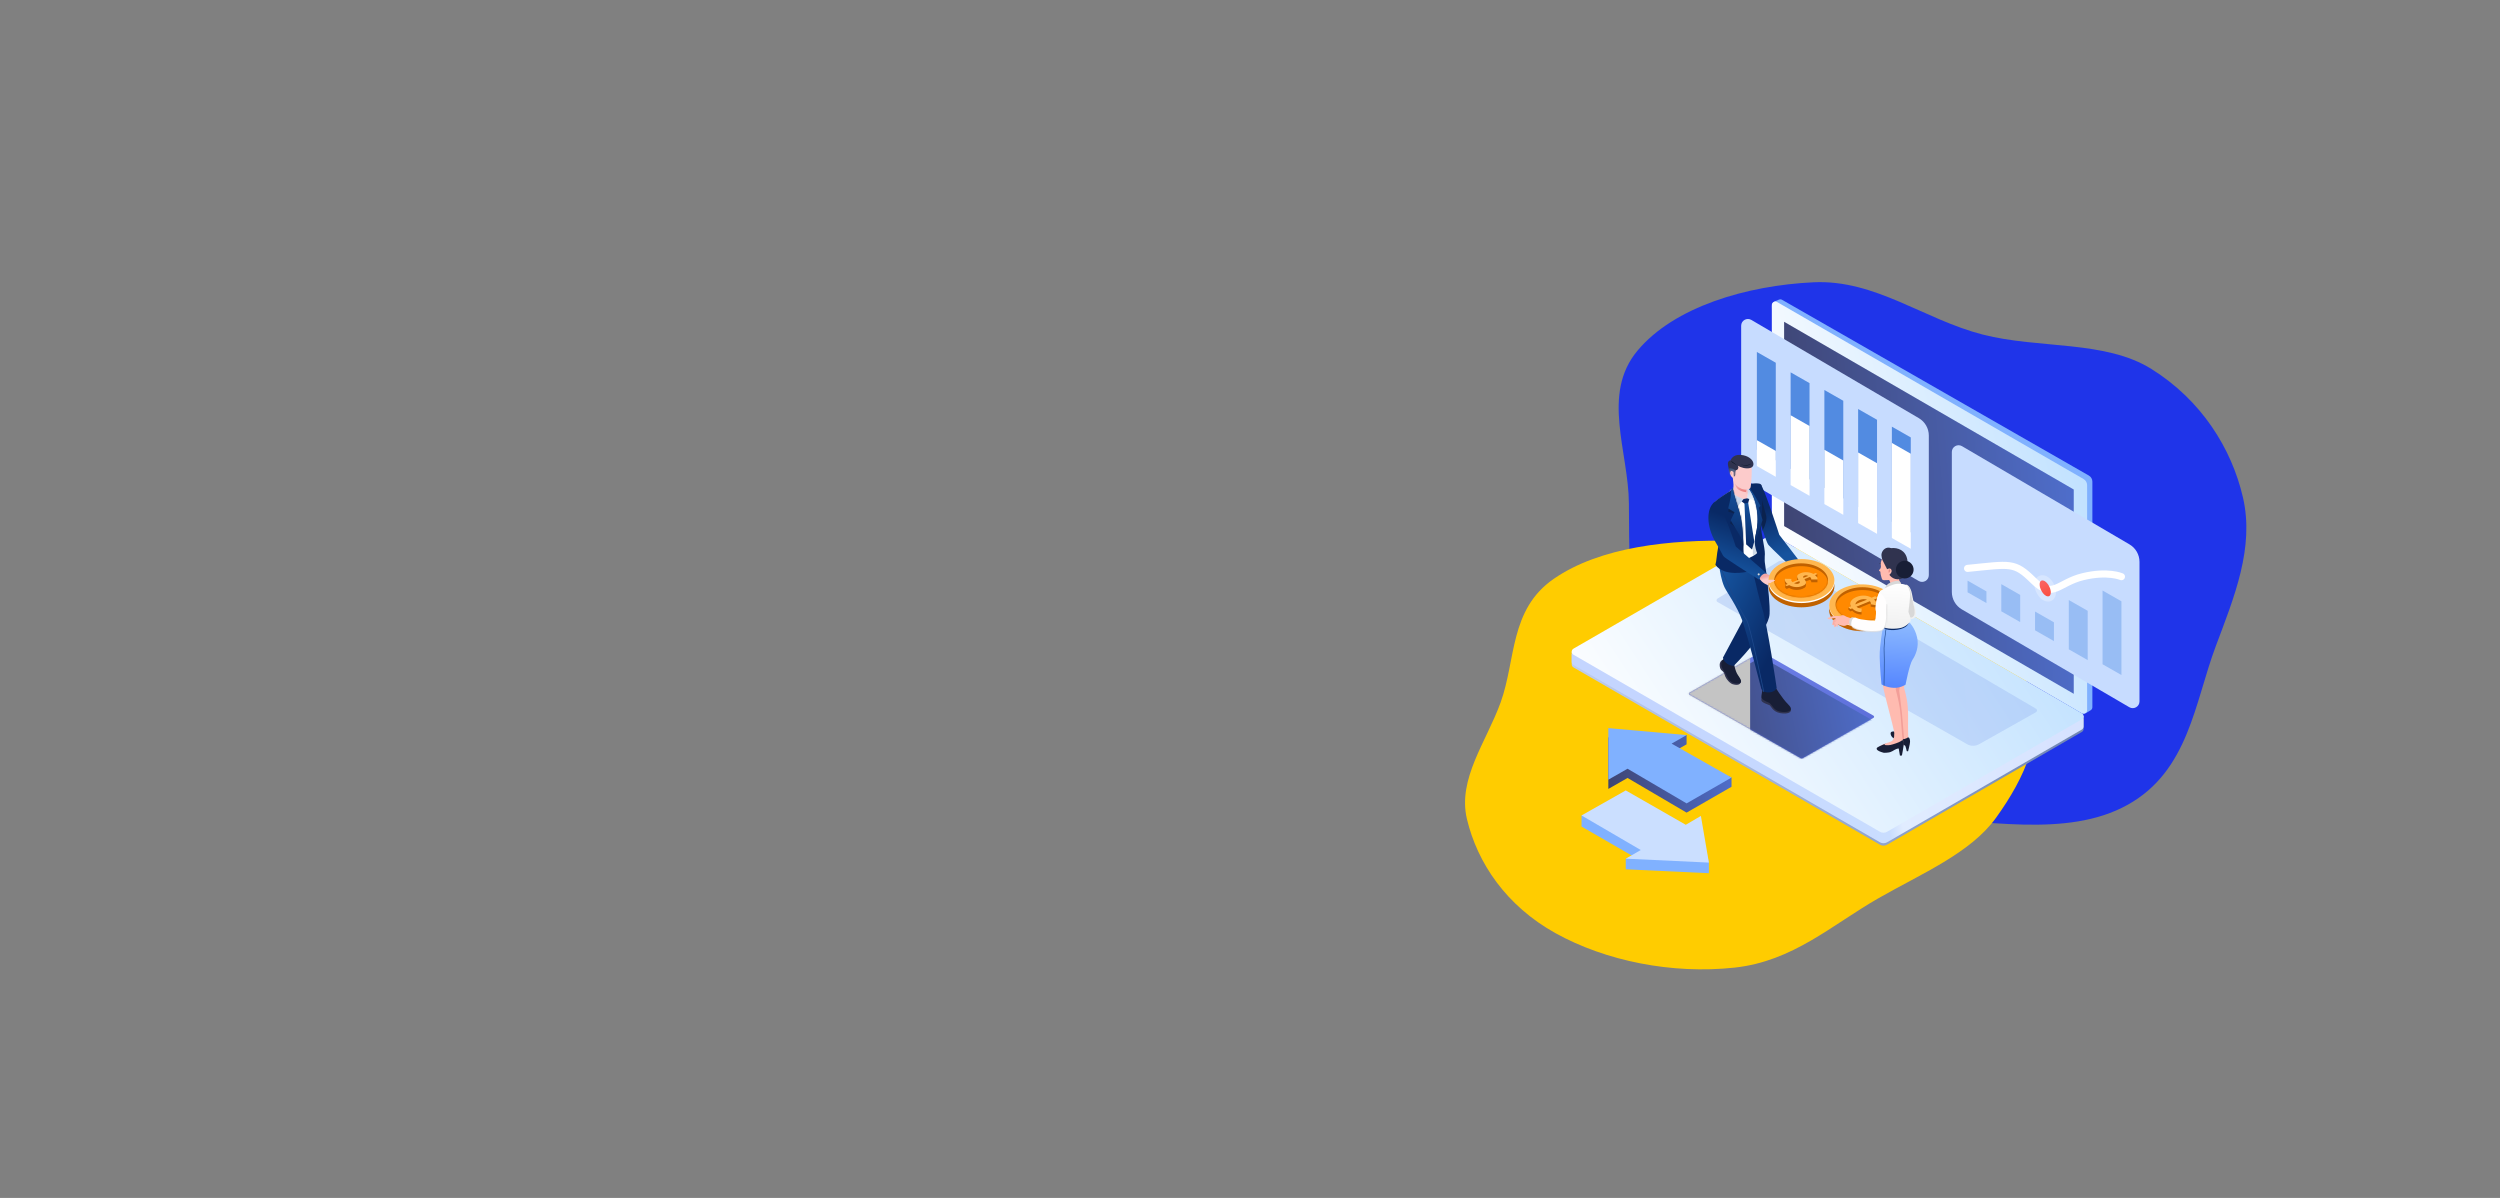 <svg width="1440" height="690" viewBox="0 0 1440 690" fill="none" xmlns="http://www.w3.org/2000/svg">
<rect x="0" y="0" width="1440" height="690" fill="#808080" stroke="none"/>
<path fill-rule="evenodd" clip-rule="evenodd" d="M1098.95 470.804C1057.26 469.73 1008.98 478.798 977.573 457.174C946.118 435.52 951.617 396.49 943.997 364.132C938.161 339.347 938.378 315.387 938.248 290.179C938.092 260.16 922.239 227.121 943.157 202.03C964.287 176.684 1006.19 164.394 1044.61 162.593C1080.16 160.927 1108.2 184.014 1142.06 192.707C1174.55 201.05 1212.53 195.827 1239.29 212.576C1267.96 230.52 1285.36 258.145 1291.94 286.522C1298.66 315.489 1286.88 343.949 1276.29 372.188C1264.08 404.731 1260.72 443.994 1225.53 463.562C1190.26 483.179 1142.11 471.916 1098.95 470.804Z" fill="#1F34E9"/>
<path fill-rule="evenodd" clip-rule="evenodd" d="M999.041 311.515C1035.24 312.354 1068.62 323.271 1098.32 338.113C1128.53 353.205 1159.11 371.005 1168.94 396.415C1178.61 421.384 1166.33 447.953 1149.75 470.986C1135.04 491.425 1106.89 503.118 1081.81 517.487C1055.2 532.738 1032.75 553.728 999.041 557.357C962.97 561.241 924.775 553.506 895.956 537.499C867.602 521.75 850.976 497.098 844.954 471.772C839.461 448.668 856.157 427.295 864.359 404.607C873.268 379.962 869.394 351.084 894.977 333.401C921.638 314.973 961.999 310.656 999.041 311.515Z" fill="#FFCC00"/>
<path fill-rule="evenodd" clip-rule="evenodd" d="M1018.64 316.142C1019.85 315.497 1021.3 315.506 1022.49 316.165L1200.16 413.947V419.858C1200.16 420.579 1199.77 421.245 1199.15 421.606L1086.92 486.565C1085.67 487.29 1084.12 487.29 1082.87 486.566L906.32 384.427C905.696 384.066 905.312 383.4 905.312 382.679L905.312 376.768L1018.64 316.142Z" fill="url(#paint0_linear_463_3351)"/>
<path fill-rule="evenodd" clip-rule="evenodd" d="M1018.64 314.75C1019.85 314.105 1021.3 314.114 1022.49 314.773L1200.16 412.555V418.466C1200.16 419.187 1199.77 419.853 1199.15 420.214L1086.92 485.173C1085.67 485.897 1084.12 485.898 1082.87 485.174L906.32 383.035C905.696 382.674 905.312 382.008 905.312 381.287L905.312 375.376L1018.64 314.75Z" fill="url(#paint1_linear_463_3351)"/>
<path fill-rule="evenodd" clip-rule="evenodd" d="M1018.55 308.818C1019.8 308.097 1021.34 308.097 1022.59 308.819L1199.15 410.806C1200.5 411.583 1200.5 413.526 1199.15 414.304L1086.92 479.113C1085.67 479.835 1084.13 479.835 1082.88 479.113L906.318 377.125C904.972 376.348 904.972 374.405 906.318 373.628L1018.55 308.818Z" fill="url(#paint2_linear_463_3351)"/>
<path opacity="0.246" fill-rule="evenodd" clip-rule="evenodd" d="M1027.96 323.358C1026.85 322.711 1025.48 322.723 1024.39 323.388L989.279 344.772C988.525 345.232 988.541 346.332 989.308 346.769L1133.08 428.668C1135.2 429.877 1137.8 429.884 1139.93 428.686L1172.73 410.23C1173.51 409.791 1173.52 408.672 1172.75 408.219L1027.96 323.358Z" fill="url(#paint3_linear_463_3351)"/>
<path fill-rule="evenodd" clip-rule="evenodd" d="M1013.77 375.787C1014.22 375.532 1014.77 375.532 1015.21 375.787L1079.12 412.214C1079.61 412.493 1079.61 413.199 1079.12 413.478L1038.49 436.626C1038.05 436.88 1037.5 436.88 1037.05 436.626L973.15 400.198C972.661 399.919 972.661 399.214 973.15 398.935L1013.77 375.787Z" fill="url(#paint4_linear_463_3351)"/>
<mask id="mask0_463_3351" style="mask-type:alpha" maskUnits="userSpaceOnUse" x="972" y="375" width="108" height="62">
<path fill-rule="evenodd" clip-rule="evenodd" d="M1013.77 375.787C1014.22 375.532 1014.77 375.532 1015.21 375.787L1079.12 412.214C1079.61 412.493 1079.61 413.199 1079.12 413.478L1038.49 436.626C1038.05 436.88 1037.5 436.88 1037.05 436.626L973.15 400.198C972.661 399.919 972.661 399.214 973.15 398.935L1013.77 375.787Z" fill="white"/>
</mask>
<g mask="url(#mask0_463_3351)">
<path fill-rule="evenodd" clip-rule="evenodd" d="M1013.77 378.819C1014.22 378.565 1014.77 378.565 1015.21 378.819L1079.12 415.247C1079.61 415.526 1079.61 416.231 1079.12 416.51L1038.5 439.658C1038.05 439.912 1037.5 439.912 1037.06 439.658L973.15 403.23C972.661 402.952 972.661 402.246 973.15 401.967L1013.77 378.819Z" fill="url(#paint5_linear_463_3351)"/>
<rect x="941.601" y="368.59" width="66.486" height="66.486" fill="#C4C4C4"/>
</g>
<path fill-rule="evenodd" clip-rule="evenodd" d="M1024.72 172.566C1025.29 172.337 1025.94 172.382 1026.48 172.689L1203.18 273.921C1204.44 274.641 1205.21 275.978 1205.21 277.426V407.369C1205.21 408.078 1204.84 408.736 1204.23 409.101L1201.72 410.61C1200.76 411.185 1199.56 411.185 1198.6 410.61L1025.52 306.776C1024.33 306.063 1023.59 304.791 1023.56 303.405L1020.62 176.327C1020.59 175.063 1021.35 173.914 1022.53 173.444L1024.72 172.566Z" fill="#80B1FF"/>
<path fill-rule="evenodd" clip-rule="evenodd" d="M1020.57 175.702C1020.57 174.147 1022.26 173.175 1023.6 173.953L1200.16 275.94C1201.41 276.662 1202.18 277.995 1202.18 279.438V409.056C1202.18 410.611 1200.5 411.583 1199.15 410.805L1022.59 308.818C1021.34 308.097 1020.57 306.763 1020.57 305.321V175.702Z" fill="url(#paint6_linear_463_3351)"/>
<path fill-rule="evenodd" clip-rule="evenodd" d="M1027.65 185.344L1194.48 281.961V399.637L1027.65 303.019V185.344Z" fill="url(#paint7_linear_463_3351)"/>
<path fill-rule="evenodd" clip-rule="evenodd" d="M1008.77 184.268C1006.18 182.749 1002.91 184.617 1002.91 187.62V268.237C1002.91 272.381 1005.11 276.214 1008.69 278.303L1105.15 334.64C1107.75 336.153 1111 334.285 1111 331.285V250.905C1111 246.769 1108.81 242.943 1105.24 240.85L1008.77 184.268Z" fill="#C7DCFF"/>
<path fill-rule="evenodd" clip-rule="evenodd" d="M1011.96 202.737L1022.85 208.943V265.26L1011.96 259.054V202.737Z" fill="#528BE1"/>
<path fill-rule="evenodd" clip-rule="evenodd" d="M1031.4 214.47L1042.29 220.676V276.211L1031.4 270.005V214.47Z" fill="#528BE1"/>
<path fill-rule="evenodd" clip-rule="evenodd" d="M1050.84 224.638L1061.73 230.844V287.161L1050.84 280.955V224.638Z" fill="#528BE1"/>
<path fill-rule="evenodd" clip-rule="evenodd" d="M1070.28 235.589L1081.17 241.795V298.111L1070.28 291.906L1070.28 235.589Z" fill="#528BE1"/>
<path fill-rule="evenodd" clip-rule="evenodd" d="M1089.72 245.757L1100.61 251.963V306.716L1089.72 300.51L1089.72 245.757Z" fill="#528BE1"/>
<path fill-rule="evenodd" clip-rule="evenodd" d="M1011.96 253.53L1022.85 259.736V274.646L1011.96 268.44L1011.96 253.53Z" fill="white"/>
<path fill-rule="evenodd" clip-rule="evenodd" d="M1031.4 239.182L1042.29 245.388V285.597L1031.4 279.391V239.182Z" fill="white"/>
<path fill-rule="evenodd" clip-rule="evenodd" d="M1050.84 259.054L1061.73 265.26V296.547L1050.84 290.341V259.054Z" fill="white"/>
<path fill-rule="evenodd" clip-rule="evenodd" d="M1070.28 260.618L1081.17 266.824V307.497L1070.28 301.291L1070.28 260.618Z" fill="white"/>
<path fill-rule="evenodd" clip-rule="evenodd" d="M1089.72 255.143L1100.61 261.349V316.101L1089.72 309.895L1089.72 255.143Z" fill="white"/>
<path fill-rule="evenodd" clip-rule="evenodd" d="M1130.11 256.99C1127.52 255.471 1124.26 257.339 1124.26 260.342V340.959C1124.26 345.103 1126.46 348.935 1130.04 351.025L1226.5 407.362C1229.09 408.875 1232.35 407.006 1232.35 404.006V323.627C1232.35 319.491 1230.15 315.664 1226.59 313.572L1130.11 256.99Z" fill="#C7DCFF"/>
<path fill-rule="evenodd" clip-rule="evenodd" d="M1133.31 334.44L1144.19 340.646V347.368L1133.31 341.162V334.44Z" fill="#98BDF4"/>
<path fill-rule="evenodd" clip-rule="evenodd" d="M1152.75 336.469L1163.63 342.675V358.319L1152.75 352.113V336.469Z" fill="#98BDF4"/>
<path fill-rule="evenodd" clip-rule="evenodd" d="M1172.19 352.247L1183.07 358.453V369.269L1172.19 363.063V352.247Z" fill="#98BDF4"/>
<path fill-rule="evenodd" clip-rule="evenodd" d="M1191.63 345.623L1202.51 351.828V380.219L1191.63 374.013L1191.63 345.623Z" fill="#98BDF4"/>
<path fill-rule="evenodd" clip-rule="evenodd" d="M1211.07 340.147L1221.95 346.353V388.823L1211.07 382.617L1211.07 340.147Z" fill="#98BDF4"/>
<path d="M1221.95 332.167C1221.95 332.167 1214.08 328.678 1199.76 332.167C1185.44 335.656 1182.37 345.429 1171.27 334.44C1160.17 323.451 1158.19 324.958 1133.31 327.39" stroke="white" stroke-width="4.088" stroke-linecap="round"/>
<path fill-rule="evenodd" clip-rule="evenodd" d="M1180.32 343.389C1179.04 344.041 1176.99 342.568 1175.73 340.098C1174.48 337.628 1174.49 335.096 1175.77 334.444C1177.05 333.791 1179.11 335.265 1180.36 337.735C1181.62 340.205 1181.6 342.736 1180.32 343.389Z" fill="url(#paint8_linear_463_3351)"/>
<path d="M1181 344.714C1179.61 345.421 1178.14 344.835 1177.15 344.124C1176.09 343.363 1175.12 342.176 1174.41 340.773C1173.69 339.371 1173.31 337.886 1173.32 336.58C1173.32 335.357 1173.71 333.826 1175.1 333.119C1176.48 332.411 1177.95 332.997 1178.94 333.709C1180 334.469 1180.97 335.656 1181.69 337.059C1182.4 338.462 1182.79 339.946 1182.78 341.253C1182.77 342.475 1182.38 344.006 1181 344.714Z" stroke="white" stroke-opacity="0.286" stroke-width="2.973"/>
<path fill-rule="evenodd" clip-rule="evenodd" d="M992.362 380.035C992.362 380.035 990.164 380.778 990.584 383.813C991.003 386.847 992.605 385.789 993.378 388.588C994.151 391.388 996.667 393.722 998.067 394.126C999.466 394.531 1002.2 395.048 1002.75 392.791C1003.3 390.535 992.362 380.035 992.362 380.035Z" fill="#30334F"/>
<path fill-rule="evenodd" clip-rule="evenodd" d="M993.084 379.232C993.084 379.232 989.819 381.797 992.553 385.733C995.287 389.668 995.352 393.251 1000.02 393.654C1004.69 394.057 1002.52 391.067 1001.06 388.853C999.329 386.517 998.664 381.402 998.664 381.402L993.084 379.232Z" fill="#181E36"/>
<path fill-rule="evenodd" clip-rule="evenodd" d="M1015.25 315.023C1015.25 315.023 1019.79 343.625 1019.29 353.603C1018.79 363.581 998.551 383.605 998.551 383.605C998.551 383.605 993.433 383.245 992.404 378.831L1005.93 353.603L999.345 316.19L1015.25 315.023Z" fill="#092965"/>
<mask id="mask1_463_3351" style="mask-type:alpha" maskUnits="userSpaceOnUse" x="992" y="315" width="28" height="69">
<path fill-rule="evenodd" clip-rule="evenodd" d="M1015.25 315.023C1015.25 315.023 1019.79 343.625 1019.29 353.603C1018.79 363.581 998.551 383.605 998.551 383.605C998.551 383.605 993.433 383.245 992.404 378.831L1005.93 353.603L999.345 316.19L1015.25 315.023Z" fill="white"/>
</mask>
<g mask="url(#mask1_463_3351)">
</g>
<path fill-rule="evenodd" clip-rule="evenodd" d="M1014.79 401.263C1014.79 401.263 1014.46 402.213 1014.57 403.452C1014.68 404.691 1018.43 405.84 1019.25 406.192C1020.06 406.544 1020.95 409.999 1025.5 410.775C1030.04 411.551 1031.91 410.156 1031.56 408.593C1031.21 407.03 1014.79 401.263 1014.79 401.263Z" fill="#30334F"/>
<path fill-rule="evenodd" clip-rule="evenodd" d="M1022.26 395.264C1022.26 395.264 1026.25 402.045 1030.18 405.933C1034.12 409.822 1028.71 410.715 1024.97 409.822C1021.23 408.929 1020.49 405.188 1018.54 404.585C1017.78 404.35 1014.92 403.134 1014.61 401.642C1014.39 400.593 1015.38 396.634 1015.38 396.634" fill="#181E36"/>
<path fill-rule="evenodd" clip-rule="evenodd" d="M989.788 318.329C989.788 318.329 989.782 330.298 993.253 338.131C994.342 340.586 1000.59 349.248 1003.46 357.201C1006.7 366.158 1014.54 396.869 1014.54 396.869C1014.54 396.869 1015.71 399.183 1019.25 398.805C1022.79 398.428 1023.36 396.254 1023.36 396.254C1023.36 396.254 1018.12 360.127 1015.02 350.399C1011.92 340.671 1006.77 315.544 1006.77 315.544L989.788 318.329Z" fill="url(#paint9_linear_463_3351)"/>
<path d="M991.304 327.305C991.304 327.305 999.04 346.254 1006.11 357.288C1008.2 360.729 1015.94 398.603 1015.94 398.603" stroke="#1C478A" stroke-width="0.459"/>
<path fill-rule="evenodd" clip-rule="evenodd" d="M1013.83 278.752C1015.59 278.937 1024.86 308.043 1024.86 308.043L1037.09 323.997C1037.09 323.997 1035.8 323.366 1034.41 324.196C1033.03 325.026 1031.32 326.17 1031.32 326.17C1031.32 326.17 1020.43 315.935 1018.65 313.888C1016.87 311.84 1010.27 289.821 1010.65 286.204C1011.03 282.587 1012.08 278.567 1013.83 278.752Z" fill="url(#paint10_linear_463_3351)"/>
<mask id="mask2_463_3351" style="mask-type:alpha" maskUnits="userSpaceOnUse" x="1010" y="278" width="28" height="49">
<path fill-rule="evenodd" clip-rule="evenodd" d="M1013.83 278.752C1015.59 278.937 1024.86 308.043 1024.86 308.043L1037.09 323.997C1037.09 323.997 1035.8 323.366 1034.41 324.196C1033.03 325.026 1031.32 326.17 1031.32 326.17C1031.32 326.17 1020.43 315.935 1018.65 313.888C1016.87 311.84 1010.27 289.821 1010.65 286.204C1011.03 282.587 1012.08 278.567 1013.83 278.752Z" fill="white"/>
</mask>
<g mask="url(#mask2_463_3351)">
<path fill-rule="evenodd" clip-rule="evenodd" d="M1012.99 309.742C1012.99 309.742 1018.47 301.539 1017.31 296.976C1016.15 292.413 1014.01 285.824 1014.26 283.498C1014.5 281.173 1008.3 285.211 1008.3 285.211L1012.99 309.742Z" fill="#0B224E"/>
</g>
<path fill-rule="evenodd" clip-rule="evenodd" d="M1000.04 280.867C996.039 283.117 989.002 287.731 987.677 289.459C986.353 291.187 988.52 299.338 990.34 303.093C992.159 306.848 990.634 317.129 989.49 319.906C989.179 320.661 1000.16 324.52 1007.84 321.231C1014.44 318.402 1014.2 315.072 1013.61 311.942C1013.02 308.811 1013.5 304.213 1013.5 304.213C1013.5 304.213 1014.84 291.829 1014.42 288.986C1014 286.143 1015.49 279.828 1014.21 278.956C1012.93 278.084 1004.04 278.616 1000.04 280.867Z" fill="white"/>
<mask id="mask3_463_3351" style="mask-type:alpha" maskUnits="userSpaceOnUse" x="987" y="278" width="28" height="45">
<path fill-rule="evenodd" clip-rule="evenodd" d="M1000.04 280.867C996.039 283.117 989.002 287.731 987.677 289.459C986.353 291.187 988.52 299.338 990.34 303.093C992.159 306.848 990.634 317.129 989.49 319.906C989.179 320.661 1000.16 324.52 1007.84 321.231C1014.44 318.402 1014.2 315.072 1013.61 311.942C1013.02 308.811 1013.5 304.213 1013.5 304.213C1013.5 304.213 1014.84 291.829 1014.42 288.986C1014 286.143 1015.49 279.828 1014.21 278.956C1012.93 278.084 1004.04 278.616 1000.04 280.867Z" fill="white"/>
</mask>
<g mask="url(#mask3_463_3351)">
<path fill-rule="evenodd" clip-rule="evenodd" d="M1006.02 287.041L1011.31 288.397C1011.31 288.397 1009.31 282.925 1007.61 281.332C1005.9 279.739 1006.03 281.334 1006.03 281.334C1006.03 281.334 1006.44 281.778 1006.51 283.492C1006.58 285.207 1006.02 287.041 1006.02 287.041Z" fill="url(#paint11_linear_463_3351)" fill-opacity="0.2"/>
<g style="mix-blend-mode:multiply">
<path fill-rule="evenodd" clip-rule="evenodd" d="M1004.7 279.224C1007.49 280.216 1009.83 285.978 1011.37 292.648C1012.92 299.318 1012.33 303.591 1011.13 308.828C1010.54 311.393 1009.79 314.106 1009.68 316.248C1009.58 318.478 1009.59 320.546 1010.09 321.528C1011.06 323.454 1015.18 327.023 1015.18 327.023C1015.18 327.023 1011.66 322.52 1011.98 318.838C1012.29 315.156 1016.49 302.84 1016.41 298.657C1016.34 294.474 1014.64 290.418 1014.56 287.078C1014.48 283.738 1015.47 279.987 1014.25 278.975C1013.03 277.963 1008.71 278.462 1004.7 279.224Z" fill="url(#paint12_linear_463_3351)" fill-opacity="0.2"/>
</g>
<path fill-rule="evenodd" clip-rule="evenodd" d="M997.242 280.738C994.851 282.109 997.009 285.372 1000.68 286.453C1003.28 287.221 1005.89 288.672 1005.89 288.672C1005.89 288.672 1006.66 285.591 1006.66 284.16C1006.67 279.182 1002.54 277.279 1002.54 277.279C1002.54 277.279 999.632 279.367 997.242 280.738Z" fill="url(#paint13_linear_463_3351)"/>
<path fill-rule="evenodd" clip-rule="evenodd" d="M1004.79 289.364L1005.78 313.558L1009.18 316.531L1010.47 311.992L1006.79 288.537L1004.79 289.364Z" fill="url(#paint14_linear_463_3351)"/>
<path fill-rule="evenodd" clip-rule="evenodd" d="M1004.21 287.45L1006.38 287.03L1007.6 287.445L1006.96 289.566L1004.79 290.033L1003.05 288.711L1004.21 287.45Z" fill="#092965"/>
<path fill-rule="evenodd" clip-rule="evenodd" d="M1004.21 287.449L1000.88 291.791C1000.88 291.791 996.705 284.133 998.034 281.068C998.034 281.068 998.214 284.38 1000.21 285.598C1002.21 286.817 1004.21 287.449 1004.21 287.449Z" fill="url(#paint15_linear_463_3351)"/>
</g>
<path fill-rule="evenodd" clip-rule="evenodd" d="M998.376 281.821C997.649 283.129 1001.71 293.052 1002.78 298.781C1003.85 304.511 1004.16 314.418 1004.42 320.102C1004.56 323.074 1006.16 329.387 1006.16 329.387C1006.16 329.387 993.107 332.388 988.064 325.355C988.782 323.029 988.786 319.412 989.632 315.446C990.477 311.481 990.945 303.67 988.083 296.729C987.084 290.146 986.887 289.825 986.887 289.825C986.887 289.825 989.727 286.706 998.376 281.821Z" fill="#092965"/>
<mask id="mask4_463_3351" style="mask-type:alpha" maskUnits="userSpaceOnUse" x="986" y="281" width="21" height="50">
<path fill-rule="evenodd" clip-rule="evenodd" d="M998.376 281.821C997.649 283.129 1001.71 293.052 1002.78 298.781C1003.85 304.511 1004.16 314.418 1004.42 320.102C1004.56 323.074 1006.16 329.387 1006.16 329.387C1006.16 329.387 993.107 332.388 988.064 325.355C988.782 323.029 988.786 319.412 989.632 315.446C990.477 311.481 990.945 303.67 988.083 296.729C987.084 290.146 986.887 289.825 986.887 289.825C986.887 289.825 989.727 286.706 998.376 281.821Z" fill="white"/>
</mask>
<g mask="url(#mask4_463_3351)">
<path fill-rule="evenodd" clip-rule="evenodd" d="M1003.53 314.419C1002.98 304.881 996.473 301.402 996.473 301.402L998.891 295.891L995.466 294.687C995.466 294.687 996.744 287.855 996.877 285.411C997.01 282.967 997.206 282.392 997.206 282.392L998.225 280.686C998.225 280.686 1000.15 279.485 1001.52 279.356C1002.9 279.227 999.584 281.317 999.584 281.317C999.584 281.317 999.069 281.3 998.696 281.675C998.323 282.05 1005.34 300 1005.34 300C1005.34 300 1004.09 323.957 1003.53 314.419Z" fill="#0B224E"/>
</g>
<path fill-rule="evenodd" clip-rule="evenodd" d="M996.877 285.411C996.789 287.04 996.308 289.523 995.435 292.859L999.089 295.027L996.869 299.672C999.564 304.781 1003.9 309.524 1004.27 315.878C1003.99 309.576 1003.8 304.24 1002.78 298.781C1001.71 293.052 997.646 283.149 998.373 281.841C998.953 280.554 999.826 280.261 999.826 280.261C999.826 280.261 1000 279.954 999.612 280.135C999.221 280.317 998.512 280.64 998.035 281.068C997.58 281.477 997.308 281.839 997.172 282.508C997.056 282.958 996.958 283.926 996.877 285.411Z" fill="url(#paint16_linear_463_3351)"/>
<path fill-rule="evenodd" clip-rule="evenodd" d="M1004.7 279.224C1007.49 280.216 1010.62 285.894 1011.78 292.4C1012.93 298.907 1012.33 303.59 1011.13 308.828C1009.93 314.065 1012.06 318.644 1013.03 320.57C1014 322.496 1015.7 325.71 1015.7 325.71C1015.7 325.71 1016.53 322.916 1016.57 319.173C1016.61 315.43 1014.36 306.952 1014.28 302.769C1014.23 300.098 1014.82 296.751 1014.93 293.125C1014.98 291.072 1014.95 287.908 1014.93 286.701C1014.85 283.361 1015.47 279.987 1014.25 278.974C1013.03 277.962 1008.71 278.461 1004.7 279.224Z" fill="#092965"/>
<path fill-rule="evenodd" clip-rule="evenodd" d="M1004.7 279.224C1007.49 280.216 1010.62 285.894 1011.78 292.4C1012.93 298.907 1012.33 303.591 1011.13 308.828C1010.88 309.892 1010.92 311.399 1010.95 312.592C1010.96 312.956 1010.97 313.29 1010.97 313.574C1010.97 313.739 1010.97 313.902 1010.96 314.063C1011.03 314.149 1011.07 314.113 1011.09 313.941C1011.33 310.931 1015.24 299.53 1015.24 299.53L1013.04 292.56L1014.05 291.386C1014.05 291.386 1008.78 281.268 1005.68 279.045C1005.35 279.102 1005.02 279.162 1004.7 279.224Z" fill="url(#paint17_linear_463_3351)"/>
<path fill-rule="evenodd" clip-rule="evenodd" d="M997.912 273.128C997.912 273.128 998.024 275.246 998.348 277.543C998.672 279.84 998.333 281.365 998.333 281.365C998.333 281.365 998.843 283.92 1001.87 284.993C1004.89 286.067 1005.95 283.891 1005.95 283.891L1005.48 277.993L997.912 273.128Z" fill="#FCCBCB"/>
<mask id="mask5_463_3351" style="mask-type:alpha" maskUnits="userSpaceOnUse" x="997" y="273" width="9" height="13">
<path fill-rule="evenodd" clip-rule="evenodd" d="M997.912 273.128C997.912 273.128 998.024 275.246 998.348 277.543C998.672 279.84 998.333 281.365 998.333 281.365C998.333 281.365 998.843 283.92 1001.87 284.993C1004.89 286.067 1005.95 283.891 1005.95 283.891L1005.48 277.993L997.912 273.128Z" fill="white"/>
</mask>
<g mask="url(#mask5_463_3351)">
<path fill-rule="evenodd" clip-rule="evenodd" d="M1005.79 283.481C1005.79 283.481 1002.38 283.278 1000.66 281.308C998.946 279.338 999.152 275.813 999.152 275.813L1005.93 277.219L1005.79 283.481Z" fill="url(#paint18_linear_463_3351)"/>
</g>
<path fill-rule="evenodd" clip-rule="evenodd" d="M1008.82 268.028C1008.82 268.028 1009.12 269.577 1008.95 273.642C1008.78 277.707 1008.52 280.543 1008.16 281.17C1007.8 281.797 1005.37 282.526 1003.12 281.54C1000.86 280.553 999.731 279.347 999.339 278.402C998.947 277.458 998.501 276.023 997.838 274.108C997.174 272.194 995.353 269.201 996.114 266.961C996.875 264.721 999.3 262.765 1003.01 263.479C1006.72 264.192 1008.82 268.028 1008.82 268.028Z" fill="#FCCBCB"/>
<mask id="mask6_463_3351" style="mask-type:alpha" maskUnits="userSpaceOnUse" x="995" y="263" width="14" height="20">
<path fill-rule="evenodd" clip-rule="evenodd" d="M1008.82 268.028C1008.82 268.028 1009.12 269.577 1008.95 273.642C1008.78 277.707 1008.52 280.543 1008.16 281.17C1007.8 281.797 1005.37 282.526 1003.12 281.54C1000.86 280.553 999.731 279.347 999.339 278.402C998.947 277.458 998.501 276.023 997.838 274.108C997.174 272.194 995.353 269.201 996.114 266.961C996.875 264.721 999.3 262.765 1003.01 263.479C1006.72 264.192 1008.82 268.028 1008.82 268.028Z" fill="white"/>
</mask>
<g mask="url(#mask6_463_3351)">
</g>
<path fill-rule="evenodd" clip-rule="evenodd" d="M1000.92 268.223C1000.92 268.223 1003.44 269.765 1006.26 269.785C1009.07 269.804 1010.27 268.613 1009.93 266.737C1009.59 264.861 1007.16 262.36 1002.56 262.01C997.959 261.661 996.829 265.117 996.829 265.117C996.829 265.117 995.5 265.221 995.29 266.677C995.08 268.133 996.361 272.851 997.18 273.857C997.999 274.863 998.536 273.056 998.536 273.056C998.536 273.056 998.486 274.871 998.882 274.443C999.279 274.016 999.522 274.072 999.434 272.814C999.347 271.557 999.56 270.785 1000.14 270.786C1000.72 270.788 1001.41 269.783 1001.29 269.098C1001.17 268.412 1000.92 268.223 1000.92 268.223Z" fill="#30334F"/>
<mask id="mask7_463_3351" style="mask-type:alpha" maskUnits="userSpaceOnUse" x="995" y="261" width="15" height="14">
<path fill-rule="evenodd" clip-rule="evenodd" d="M1000.92 268.223C1000.92 268.223 1003.44 269.765 1006.26 269.785C1009.07 269.804 1010.27 268.613 1009.93 266.737C1009.59 264.861 1007.16 262.36 1002.56 262.01C997.959 261.661 996.829 265.117 996.829 265.117C996.829 265.117 995.5 265.221 995.29 266.677C995.08 268.133 996.361 272.851 997.18 273.857C997.999 274.863 998.536 273.056 998.536 273.056C998.536 273.056 998.486 274.871 998.882 274.443C999.279 274.016 999.522 274.072 999.434 272.814C999.347 271.557 999.56 270.785 1000.14 270.786C1000.72 270.788 1001.41 269.783 1001.29 269.098C1001.17 268.412 1000.92 268.223 1000.92 268.223Z" fill="white"/>
</mask>
<g mask="url(#mask7_463_3351)">
<path fill-rule="evenodd" clip-rule="evenodd" d="M999.932 271.061C999.932 271.061 997.585 269.459 996.27 269.586C994.954 269.713 994.837 270.835 994.837 270.835C994.837 270.835 997.173 275.935 997.413 275.96C997.653 275.985 1000.24 275.723 1000.24 275.723L999.932 271.061Z" fill="url(#paint19_linear_463_3351)"/>
<path fill-rule="evenodd" clip-rule="evenodd" d="M997.11 265.435L1000.6 268.079C1000.6 268.079 999.237 267.351 998.225 266.691C997.214 266.031 997.11 265.435 997.11 265.435Z" fill="#031120"/>
<path fill-rule="evenodd" clip-rule="evenodd" d="M1002.55 267.534C1002.55 267.534 1006.69 269.23 1008.68 267.018C1006.33 268.682 1002.55 267.534 1002.55 267.534Z" fill="#031120"/>
</g>
<path fill-rule="evenodd" clip-rule="evenodd" d="M998.507 272.175C998.507 272.175 998.375 271.647 997.641 271.335C996.907 271.023 996.218 272.172 996.702 273.339C997.002 274.06 997.252 274.563 997.764 274.992C997.891 275.098 998.151 275.033 998.151 275.033C998.151 275.033 998.254 275.34 998.317 275.51C998.45 274.904 998.515 273.93 998.524 273.531C998.542 272.758 998.507 272.175 998.507 272.175Z" fill="#FCCBCB"/>
<path fill-rule="evenodd" clip-rule="evenodd" d="M998.063 272.366C998.063 272.366 997.673 271.944 997.356 272.035C997.039 272.125 996.852 272.809 997.272 273.446C997.692 274.083 997.942 274.137 997.942 274.137L998.063 272.366Z" fill="url(#paint20_linear_463_3351)"/>
<path fill-rule="evenodd" clip-rule="evenodd" d="M1012.75 331.845C1012.81 331.845 1014.32 337.959 1024.28 338.083C1034.24 338.207 1013.65 328.511 1013.65 328.511C1013.65 328.511 1012.68 331.845 1012.75 331.845Z" fill="url(#paint21_linear_463_3351)"/>
<path fill-rule="evenodd" clip-rule="evenodd" d="M987.273 289.445C982.99 292.891 982.628 302.972 988.22 312.369C993.812 321.765 991.244 319.478 995.444 322.441C999.645 325.404 1013.33 333.936 1013.33 333.936C1013.33 333.936 1014.13 330.241 1017.65 330.241L999.785 314.752C999.785 314.752 991.755 288.929 987.273 289.445Z" fill="url(#paint22_linear_463_3351)"/>
<path fill-rule="evenodd" clip-rule="evenodd" d="M1013.01 331.434C1013.33 331.434 1013.6 331.165 1013.6 330.832C1013.6 330.5 1013.33 330.23 1013.01 330.23C1012.68 330.23 1012.41 330.5 1012.41 330.832C1012.41 331.165 1012.68 331.434 1013.01 331.434Z" fill="#D8D8D8"/>
<path d="M1037.64 349.817C1027.15 349.817 1018.65 344.419 1018.65 337.76C1018.65 336.793 1018.65 334.081 1018.65 334.081C1018.65 334.081 1028.68 325.703 1037.64 325.703C1048.13 325.703 1056.63 331.101 1056.63 337.76C1056.63 344.419 1048.13 349.817 1037.64 349.817Z" fill="#C06100"/>
<path fill-rule="evenodd" clip-rule="evenodd" d="M1037.64 347.365C1027.15 347.365 1018.65 341.967 1018.65 335.308C1018.65 328.649 1027.15 323.25 1037.64 323.25C1048.13 323.25 1056.63 328.649 1056.63 335.308C1056.63 341.967 1048.13 347.365 1037.64 347.365Z" fill="white"/>
<path d="M1037.64 346.561C1027.15 346.561 1018.65 341.068 1018.65 334.293C1018.65 327.517 1027.15 322.024 1037.64 322.024C1048.13 322.024 1056.63 327.517 1056.63 334.293C1056.63 341.068 1048.13 346.561 1037.64 346.561Z" fill="#FFB74F"/>
<path d="M1037.44 344.096C1028.87 344.096 1021.92 339.704 1021.92 334.286C1021.92 328.869 1028.87 324.477 1037.44 324.477C1046.01 324.477 1052.96 328.869 1052.96 334.286C1052.96 339.704 1046.01 344.096 1037.44 344.096Z" fill="#C06100"/>
<mask id="mask8_463_3351" style="mask-type:alpha" maskUnits="userSpaceOnUse" x="1021" y="324" width="32" height="21">
<path d="M1037.44 344.096C1028.87 344.096 1021.92 339.704 1021.92 334.286C1021.92 328.869 1028.87 324.477 1037.44 324.477C1046.01 324.477 1052.96 328.869 1052.96 334.286C1052.96 339.704 1046.01 344.096 1037.44 344.096Z" fill="white"/>
</mask>
<g mask="url(#mask8_463_3351)">
<path d="M1037.44 345.73C1028.87 345.73 1021.92 341.339 1021.92 335.921C1021.92 330.504 1028.87 326.112 1037.44 326.112C1046.01 326.112 1052.96 330.504 1052.96 335.921C1052.96 341.339 1046.01 345.73 1037.44 345.73Z" fill="#FF8900"/>
<path fill-rule="evenodd" clip-rule="evenodd" d="M1046.85 333.756C1046.85 333.756 1045.83 333.196 1045.37 332.853L1046.78 332.298L1046.78 330.664L1045.37 331.219L1044.51 332.225C1044.07 331.972 1043.55 331.758 1042.96 331.585C1042.38 331.411 1041.76 331.296 1041.13 331.238C1040.49 331.181 1039.84 331.192 1039.16 331.272C1038.48 331.353 1037.83 331.517 1037.19 331.765C1036.68 331.967 1036.22 331.914 1035.87 331.873C1035.52 331.832 1035.27 331.802 1035.14 332.041C1034.9 332.522 1035.08 334.114 1035.41 334.724C1035.41 334.724 1031.95 336.366 1031.81 336.06C1031.68 335.753 1031.71 335.433 1031.92 335.099L1028.08 333.758C1027.9 334.313 1028.04 336.121 1028.36 336.632C1028.68 337.143 1028.28 336.947 1028.28 336.947L1028.28 338.582L1029.13 339.211L1030.55 338.656C1031.04 338.941 1031.58 339.18 1032.17 339.375C1032.77 339.57 1033.4 339.698 1034.06 339.76C1034.72 339.821 1035.4 339.807 1036.11 339.716C1036.81 339.625 1037.52 339.44 1038.24 339.16C1039.18 338.79 1039.79 338.359 1040.06 337.868C1040.34 337.377 1040.28 335.404 1040.28 335.404L1039.35 335.208L1042.57 333.947C1042.82 334.161 1043.01 334.391 1043.15 334.639C1043.29 334.886 1043.32 335.141 1043.25 335.404L1046.85 335.391L1046.85 333.756ZM1033.95 337.769C1033.74 337.7 1033.55 337.625 1033.38 337.546L1036.42 336.357L1036.52 336.593C1036.57 336.702 1036.6 336.81 1036.63 336.915C1036.66 337.02 1036.66 337.121 1036.64 337.218C1036.62 337.315 1036.55 337.41 1036.45 337.503C1036.35 337.596 1036.19 337.685 1035.98 337.769C1035.75 337.859 1035.52 337.913 1035.28 337.931C1035.05 337.95 1034.82 337.945 1034.6 337.916C1034.37 337.888 1034.15 337.839 1033.95 337.769Z" fill="#C06100"/>
<path fill-rule="evenodd" clip-rule="evenodd" d="M1045.37 331.218C1045.83 331.561 1046.22 331.953 1046.53 332.395C1046.84 332.838 1046.95 333.291 1046.85 333.755L1043.25 333.768C1043.32 333.505 1043.29 333.25 1043.15 333.003C1043.01 332.756 1042.82 332.525 1042.57 332.312L1039.35 333.572L1040.03 334.708C1040.32 335.233 1040.34 335.741 1040.06 336.232C1039.79 336.724 1039.18 337.154 1038.24 337.524C1037.52 337.804 1036.81 337.99 1036.11 338.08C1035.4 338.171 1034.72 338.186 1034.06 338.124C1033.4 338.063 1032.77 337.934 1032.17 337.74C1031.58 337.545 1031.04 337.305 1030.55 337.02L1029.13 337.575L1028.28 336.946L1029.69 336.391C1029.12 335.972 1028.68 335.507 1028.36 334.996C1028.04 334.485 1027.97 333.952 1028.14 333.397L1031.92 333.463C1031.71 333.797 1031.68 334.118 1031.81 334.424C1031.95 334.73 1032.17 335.021 1032.49 335.298L1035.91 333.958L1035.41 333.088C1035.08 332.479 1035.04 331.934 1035.29 331.453C1035.53 330.972 1036.17 330.531 1037.19 330.129C1037.83 329.881 1038.48 329.717 1039.16 329.637C1039.84 329.556 1040.49 329.545 1041.13 329.602C1041.76 329.66 1042.38 329.775 1042.96 329.949C1043.55 330.123 1044.07 330.336 1044.51 330.589L1045.93 330.034L1046.78 330.663L1045.37 331.218ZM1041.66 331.707C1041.34 331.561 1040.98 331.457 1040.59 331.397C1040.2 331.337 1039.78 331.391 1039.35 331.56C1039.04 331.682 1038.84 331.805 1038.74 331.931C1038.64 332.057 1038.59 332.178 1038.6 332.294C1038.6 332.409 1038.63 332.513 1038.69 332.605C1038.76 332.698 1038.8 332.768 1038.82 332.817L1041.66 331.707ZM1033.95 336.133C1033.74 336.064 1033.55 335.99 1033.38 335.91L1036.42 334.721L1036.52 334.958C1036.57 335.067 1036.6 335.174 1036.63 335.279C1036.66 335.384 1036.66 335.485 1036.64 335.582C1036.62 335.679 1036.55 335.774 1036.45 335.867C1036.35 335.96 1036.19 336.049 1035.98 336.133C1035.75 336.223 1035.52 336.277 1035.28 336.296C1035.05 336.314 1034.82 336.309 1034.6 336.28C1034.37 336.252 1034.15 336.203 1033.95 336.133Z" fill="#FFB74F"/>
</g>
<path fill-rule="evenodd" clip-rule="evenodd" d="M1017.41 334.118C1017.41 334.118 1020.91 333.651 1022.1 334.118C1023.29 334.585 1020.55 335.034 1019.93 335.727C1019.31 336.421 1017.41 334.98 1017.41 334.98V334.118Z" fill="#FCCBCB"/>
<path d="M1072.58 363.574C1083.07 363.574 1091.57 358.176 1091.57 351.517C1091.57 350.55 1091.57 347.838 1091.57 347.838C1091.57 347.838 1081.55 339.459 1072.58 339.459C1062.09 339.459 1053.59 344.858 1053.59 351.517C1053.59 358.176 1062.09 363.574 1072.58 363.574Z" fill="#C06100"/>
<path fill-rule="evenodd" clip-rule="evenodd" d="M1072.58 361.121C1083.07 361.121 1091.57 355.723 1091.57 349.064C1091.57 342.405 1083.07 337.006 1072.58 337.006C1062.09 337.006 1053.59 342.405 1053.59 349.064C1053.59 355.723 1062.09 361.121 1072.58 361.121Z" fill="white"/>
<path d="M1072.58 360.713C1083.07 360.713 1091.57 355.314 1091.57 348.655C1091.57 341.996 1083.07 336.598 1072.58 336.598C1062.09 336.598 1053.59 341.996 1053.59 348.655C1053.59 355.314 1062.09 360.713 1072.58 360.713Z" fill="#FFB74F"/>
<path d="M1072.79 357.851C1081.36 357.851 1088.31 353.46 1088.31 348.042C1088.31 342.625 1081.36 338.233 1072.79 338.233C1064.22 338.233 1057.27 342.625 1057.27 348.042C1057.27 353.46 1064.22 357.851 1072.79 357.851Z" fill="#C06100"/>
<mask id="mask9_463_3351" style="mask-type:alpha" maskUnits="userSpaceOnUse" x="1057" y="338" width="32" height="20">
<path d="M1072.79 357.851C1081.36 357.851 1088.31 353.46 1088.31 348.042C1088.31 342.625 1081.36 338.233 1072.79 338.233C1064.22 338.233 1057.27 342.625 1057.27 348.042C1057.27 353.46 1064.22 357.851 1072.79 357.851Z" fill="white"/>
</mask>
<g mask="url(#mask9_463_3351)">
<path d="M1072.79 359.487C1081.36 359.487 1088.31 355.095 1088.31 349.677C1088.31 344.26 1081.36 339.868 1072.79 339.868C1064.22 339.868 1057.27 344.26 1057.27 349.677C1057.27 355.095 1064.22 359.487 1072.79 359.487Z" fill="#FF8900"/>
<path fill-rule="evenodd" clip-rule="evenodd" d="M1069.4 350.895C1069.37 350.862 1069.33 350.829 1069.3 350.795L1077.02 347.662C1077.3 347.94 1077.5 348.042 1077.5 348.042V349.414L1080.48 349.959C1080.62 349.653 1080.69 349.348 1080.69 349.044C1080.68 348.741 1080.63 348.448 1080.52 348.166C1080.41 347.884 1080.26 347.615 1080.07 347.358C1079.89 347.108 1079.69 346.879 1079.46 346.671L1081.41 345.88V344.526L1080.14 344.779L1078.07 345.635C1077.81 345.487 1077.55 345.35 1077.27 345.226C1076.45 344.861 1075.58 344.617 1074.66 344.497C1073.75 344.377 1072.8 344.386 1071.83 344.526C1070.86 344.666 1069.91 344.947 1068.99 345.367C1068.06 345.788 1067.33 346.269 1066.79 346.812C1066.26 347.354 1065.92 347.926 1065.78 348.526C1065.64 349.126 1065.7 349.738 1065.95 350.361C1065.98 350.442 1066.02 350.522 1066.06 350.602L1064.66 349.866V351.18L1065.89 352.179L1066.88 351.778C1067 351.911 1067.14 352.043 1067.28 352.175C1067.83 352.691 1068.54 353.118 1069.39 353.457C1070.25 353.796 1071.19 353.969 1072.22 353.975L1072.32 351.878C1071.74 351.886 1071.2 351.809 1070.7 351.647C1070.2 351.484 1069.77 351.234 1069.4 350.895ZM1072.51 346.573C1073.08 346.475 1073.64 346.447 1074.19 346.491C1074.62 346.526 1075.03 346.605 1075.43 346.728L1068.72 349.5C1068.72 349.304 1068.76 349.108 1068.83 348.912C1068.96 348.57 1069.19 348.242 1069.52 347.927C1069.86 347.612 1070.3 347.331 1070.84 347.084C1071.38 346.842 1071.93 346.671 1072.51 346.573Z" fill="#C06100"/>
<path fill-rule="evenodd" clip-rule="evenodd" d="M1069.3 349.433L1077.02 346.3C1077.3 346.578 1077.48 346.856 1077.56 347.134C1077.65 347.445 1077.63 347.751 1077.5 348.052L1080.48 348.596C1080.62 348.29 1080.69 347.985 1080.69 347.682C1080.68 347.378 1080.63 347.085 1080.52 346.803C1080.41 346.521 1080.26 346.252 1080.07 345.995C1079.89 345.745 1079.69 345.516 1079.46 345.308L1081.41 344.517L1080.14 343.416L1078.07 344.273C1077.81 344.124 1077.55 343.987 1077.27 343.864C1076.45 343.498 1075.58 343.255 1074.66 343.134C1073.75 343.014 1072.8 343.024 1071.83 343.164C1070.86 343.304 1069.91 343.584 1068.99 344.004C1068.06 344.425 1067.33 344.906 1066.79 345.449C1066.26 345.991 1065.92 346.563 1065.78 347.163C1065.64 347.763 1065.7 348.375 1065.95 348.998C1065.98 349.079 1066.02 349.159 1066.06 349.24L1064.66 349.817L1065.89 350.816L1066.88 350.415C1067 350.548 1067.14 350.681 1067.28 350.812C1067.83 351.328 1068.54 351.755 1069.39 352.094C1070.25 352.433 1071.19 352.606 1072.22 352.612L1072.32 350.515C1071.74 350.523 1071.2 350.446 1070.7 350.284C1070.2 350.122 1069.77 349.871 1069.4 349.532C1069.37 349.499 1069.33 349.466 1069.3 349.433ZM1074.19 345.128C1074.62 345.163 1075.03 345.242 1075.43 345.365L1068.72 348.137C1068.72 347.941 1068.76 347.745 1068.83 347.549C1068.96 347.207 1069.19 346.879 1069.52 346.564C1069.86 346.249 1070.3 345.968 1070.84 345.721C1071.38 345.479 1071.93 345.308 1072.51 345.21C1073.08 345.112 1073.64 345.084 1074.19 345.128Z" fill="#FFB74F"/>
</g>
<path fill-rule="evenodd" clip-rule="evenodd" d="M1097.1 393.227L1096.69 396.129C1096.69 396.129 1098.35 401.044 1098.88 407.243C1099.4 413.443 1098.56 424.162 1099.56 426.113C1100.56 428.064 1099.85 429.418 1099.01 429.775C1098.16 430.131 1097.04 429.25 1094.51 427.234C1091.99 425.218 1088.82 424.027 1089.31 422.927C1089.81 421.827 1094.33 424.018 1094.85 423.218C1095.38 422.418 1090.41 397.477 1090.73 395.816C1091.05 394.155 1091.53 388.963 1091.53 388.963L1097.1 393.227Z" fill="#FFBBB0"/>
<path fill-rule="evenodd" clip-rule="evenodd" d="M1094.58 394.118L1093.93 397.908C1093.93 397.908 1095.03 405.734 1095.51 410.657C1095.99 415.58 1096.89 427.538 1096.89 427.538L1095.68 428.146L1090.83 394.811L1094.58 394.118Z" fill="#F29E98"/>
<path fill-rule="evenodd" clip-rule="evenodd" d="M1099.64 424.963C1099.64 424.963 1099.03 424.527 1098.67 424.912C1098.31 425.298 1096 426.208 1094.48 425.726C1092.97 425.244 1091.19 423.786 1091.22 423.273C1091.24 422.759 1093.45 421.771 1093.45 421.771C1093.45 421.771 1090.58 420.929 1089.46 421.561C1088.34 422.193 1089.45 424.505 1090.47 425.037C1091.49 425.569 1096.87 429.417 1097.25 429.437C1097.63 429.457 1098.27 432.632 1098.27 432.632C1098.27 432.632 1098.68 432.848 1099.08 432.675C1099.08 432.675 1100.11 428.767 1100.19 427.305C1100.26 425.842 1099.64 424.963 1099.64 424.963Z" fill="#181E36"/>
<path fill-rule="evenodd" clip-rule="evenodd" d="M1092.37 392.528L1091.94 397.108C1091.94 397.108 1093.64 403.433 1094.29 407.919C1094.95 412.405 1095.51 424.625 1095.95 425.763C1096.4 426.901 1096.85 429.879 1095.52 430.541C1094.67 430.962 1095.45 430.135 1093.13 430.052C1091.81 430.004 1087.29 431.572 1085.98 431.503C1082.37 431.314 1082.42 430.223 1082.98 429.706C1083.27 429.438 1085.98 428.225 1085.98 428.225C1085.98 428.225 1089.58 427.228 1090.06 426.592C1091.06 425.267 1091.28 423.504 1091.02 421.496C1090.76 419.487 1085.02 398.145 1084.78 396.192C1084.55 394.239 1084.57 388.864 1084.57 388.864L1092.37 392.528Z" fill="#FFBBB0"/>
<rect width="2.042" height="0.817" rx="0.353" transform="matrix(-0.999 -0.052 -0.052 0.999 1084.69 324.266)" fill="#30334F"/>
<path fill-rule="evenodd" clip-rule="evenodd" d="M1084.27 321.528C1084.27 321.528 1083 324.046 1083.32 325.244C1083.63 326.441 1083.26 327.729 1082.52 328.169C1081.78 328.608 1083.1 329.31 1083.1 329.31C1083.1 329.31 1083.13 330.766 1083.55 331.972C1083.98 333.177 1083.82 334.114 1085.18 334.185C1086.54 334.257 1088.12 334.055 1088.12 334.055C1088.12 334.055 1089.09 335.432 1088.7 336.28C1088.32 337.128 1086.39 337.557 1086.76 338.114C1087.13 338.672 1097.02 340.249 1097.59 339.4C1098.16 338.551 1093.69 336.455 1093.86 333.199C1094.03 329.943 1094.39 319.514 1090.33 319.301C1086.27 319.088 1084.27 321.528 1084.27 321.528Z" fill="#FFBBB0"/>
<path fill-rule="evenodd" clip-rule="evenodd" d="M1087.68 328.364C1087.68 328.364 1088.18 327.724 1088.51 327.964C1088.84 328.203 1088.92 328.795 1088.43 329.526C1087.93 330.258 1087.49 329.638 1087.49 329.638L1087.68 328.364Z" fill="url(#paint23_linear_463_3351)"/>
<path fill-rule="evenodd" clip-rule="evenodd" d="M1084.66 360.984C1084.66 360.984 1082.58 371.409 1082.69 378.213C1082.8 385.017 1083.73 394.178 1083.73 394.178C1083.73 394.178 1086.5 395.966 1090.61 396.182C1094.71 396.398 1097.6 394.364 1097.6 394.364C1097.6 394.364 1099.83 382.69 1101.57 380.075C1103.31 377.461 1105.48 372.739 1104.25 367.15C1103.03 361.562 1099.78 358.482 1099.78 358.482C1099.78 358.482 1095.46 356.984 1093.39 357.511C1091.32 358.038 1084.66 360.984 1084.66 360.984Z" fill="url(#paint24_linear_463_3351)"/>
<mask id="mask10_463_3351" style="mask-type:alpha" maskUnits="userSpaceOnUse" x="1082" y="357" width="23" height="40">
<path fill-rule="evenodd" clip-rule="evenodd" d="M1084.66 360.984C1084.66 360.984 1082.58 371.409 1082.69 378.213C1082.8 385.017 1083.73 394.178 1083.73 394.178C1083.73 394.178 1086.5 395.966 1090.61 396.182C1094.71 396.398 1097.6 394.364 1097.6 394.364C1097.6 394.364 1099.83 382.69 1101.57 380.075C1103.31 377.461 1105.48 372.739 1104.25 367.15C1103.03 361.562 1099.78 358.482 1099.78 358.482C1099.78 358.482 1095.46 356.984 1093.39 357.511C1091.32 358.038 1084.66 360.984 1084.66 360.984Z" fill="white"/>
</mask>
<g mask="url(#mask10_463_3351)">
<path d="M1086.39 361.921C1086.39 361.921 1084.98 371.259 1085.24 375.15C1085.49 379.041 1085.18 395.198 1085.18 395.198" stroke="#1C478A" stroke-width="0.353"/>
</g>
<path fill-rule="evenodd" clip-rule="evenodd" d="M1099.47 358.125C1099.47 358.125 1099.73 360.909 1094.85 362.29C1089.98 363.67 1084.13 362.694 1084.24 360.582C1084.35 358.47 1099.47 358.125 1099.47 358.125Z" fill="#092965"/>
<path fill-rule="evenodd" clip-rule="evenodd" d="M1085.36 339.494C1085.36 339.494 1086.4 336.879 1087.98 336.062C1089.56 335.246 1094.47 333.096 1094.94 336.182L1085.36 339.494Z" fill="#D8D8D8"/>
<path fill-rule="evenodd" clip-rule="evenodd" d="M1084.43 322.852C1084.43 322.852 1083.35 320.433 1083.85 318.653C1084.34 316.873 1086.24 314.65 1089.3 315.72C1093.18 315.29 1097.73 316.976 1098.63 322.486C1099.53 327.996 1098.19 332.95 1094.25 333.598C1090.3 334.245 1088.28 331.085 1088.28 331.085C1088.28 331.085 1090.13 329.636 1089.43 328.173C1088.72 326.711 1086.98 327.888 1086.98 327.888L1084.43 322.852Z" fill="#30334F"/>
<path fill-rule="evenodd" clip-rule="evenodd" d="M1097.98 336.753C1097.98 336.753 1100.53 337.087 1101.4 342.594C1102.27 348.1 1105.19 354.242 1102.26 356.212C1099.33 358.183 1096.49 349.658 1096.49 349.658L1097.98 336.753Z" fill="#F0F0F0"/>
<mask id="mask11_463_3351" style="mask-type:alpha" maskUnits="userSpaceOnUse" x="1096" y="336" width="8" height="21">
<path fill-rule="evenodd" clip-rule="evenodd" d="M1097.98 336.753C1097.98 336.753 1100.53 337.087 1101.4 342.594C1102.27 348.1 1105.19 354.242 1102.26 356.212C1099.33 358.183 1096.49 349.658 1096.49 349.658L1097.98 336.753Z" fill="white"/>
</mask>
<g mask="url(#mask11_463_3351)">
<path fill-rule="evenodd" clip-rule="evenodd" d="M1097.33 336.03C1097.33 336.03 1099.87 336.364 1100.75 341.871C1101.62 347.378 1104.54 353.519 1101.61 355.489C1098.68 357.46 1095.84 348.935 1095.84 348.935L1097.33 336.03Z" fill="#D8D8D8"/>
</g>
<path fill-rule="evenodd" clip-rule="evenodd" d="M1100.06 340.688C1099.76 340.11 1099.3 337.447 1097.75 336.862C1095.8 336.128 1093 336.076 1091.32 336.525C1088.19 337.359 1083.05 340.011 1082.56 340.843C1082.06 341.676 1081.24 345.037 1080.77 346.896C1080.3 348.756 1079.17 353.551 1082.95 353.487C1082.95 353.487 1083.9 355.404 1083.81 357.075C1083.72 358.746 1083.29 359.698 1084.72 361.054C1086.15 362.409 1092.39 362.422 1095.17 361.602C1097.96 360.783 1099.57 358.975 1100.37 357.944C1101.18 356.913 1099.24 352.48 1099.24 352.48C1099.24 352.48 1100.75 341.99 1100.06 340.688Z" fill="url(#paint25_linear_463_3351)"/>
<mask id="mask12_463_3351" style="mask-type:alpha" maskUnits="userSpaceOnUse" x="1080" y="336" width="21" height="27">
<path fill-rule="evenodd" clip-rule="evenodd" d="M1100.06 340.688C1099.76 340.11 1099.3 337.447 1097.75 336.862C1095.8 336.128 1093 336.076 1091.32 336.525C1088.19 337.359 1083.05 340.011 1082.56 340.843C1082.06 341.676 1081.24 345.037 1080.77 346.896C1080.3 348.756 1079.17 353.551 1082.95 353.487C1082.95 353.487 1083.9 355.404 1083.81 357.075C1083.72 358.746 1083.29 359.698 1084.72 361.054C1086.15 362.409 1092.39 362.422 1095.17 361.602C1097.96 360.783 1099.57 358.975 1100.37 357.944C1101.18 356.913 1099.24 352.48 1099.24 352.48C1099.24 352.48 1100.75 341.99 1100.06 340.688Z" fill="white"/>
</mask>
<g mask="url(#mask12_463_3351)">
<path fill-rule="evenodd" clip-rule="evenodd" d="M1083.1 342.467C1083.1 342.467 1084.63 350.768 1081.13 354.864C1077.62 358.959 1082.24 358.861 1082.24 358.861C1082.24 358.861 1084.06 354.49 1084.49 350.631C1084.91 346.772 1083.1 342.467 1083.1 342.467Z" fill="#D8D8D8"/>
</g>
<path fill-rule="evenodd" clip-rule="evenodd" d="M1063.63 355.256C1062.93 354.939 1061.33 353.619 1060.43 354.908C1058.73 354.74 1056.92 354.746 1056.14 354.848C1054.81 355.021 1053.6 355.753 1052.94 355.87C1052.28 355.988 1053.18 356.989 1054 356.69C1054.83 356.392 1056.3 355.992 1056.75 356.06C1057.21 356.128 1058.09 356.37 1058.09 356.37C1058.09 356.37 1056.39 356.73 1055.99 357.103C1055.59 357.477 1055.66 358.904 1055.37 359.486C1055.09 360.069 1056.04 360.164 1056.23 359.718C1056.23 359.718 1056.34 360.263 1056.38 360.512C1056.42 360.832 1056.41 361.219 1056.54 361.255C1056.89 361.351 1057.52 360.97 1057.35 360.171C1057.35 360.171 1057.69 360.477 1057.99 360.903C1058.29 361.329 1058.75 360.756 1058.61 360.293C1058.47 359.83 1058.24 359.518 1058.24 359.518C1058.24 359.518 1061.06 360.554 1062.17 360.539C1063.28 360.525 1064.67 359.499 1064.67 359.499L1073.56 362.405L1074.6 358.436C1074.6 358.436 1065.32 356.023 1063.63 355.256Z" fill="#FFBBB0"/>
<mask id="mask13_463_3351" style="mask-type:alpha" maskUnits="userSpaceOnUse" x="1052" y="354" width="23" height="9">
<path fill-rule="evenodd" clip-rule="evenodd" d="M1063.63 355.256C1062.93 354.939 1061.33 353.619 1060.43 354.908C1058.73 354.74 1056.92 354.746 1056.14 354.848C1054.81 355.021 1053.6 355.753 1052.94 355.87C1052.28 355.988 1053.18 356.989 1054 356.69C1054.83 356.392 1056.3 355.992 1056.75 356.06C1057.21 356.128 1058.09 356.37 1058.09 356.37C1058.09 356.37 1056.39 356.73 1055.99 357.103C1055.59 357.477 1055.66 358.904 1055.37 359.486C1055.09 360.069 1056.04 360.164 1056.23 359.718C1056.23 359.718 1056.34 360.263 1056.38 360.512C1056.42 360.832 1056.41 361.219 1056.54 361.255C1056.89 361.351 1057.52 360.97 1057.35 360.171C1057.35 360.171 1057.69 360.477 1057.99 360.903C1058.29 361.329 1058.75 360.756 1058.61 360.293C1058.47 359.83 1058.24 359.518 1058.24 359.518C1058.24 359.518 1061.06 360.554 1062.17 360.539C1063.28 360.525 1064.67 359.499 1064.67 359.499L1073.56 362.405L1074.6 358.436C1074.6 358.436 1065.32 356.023 1063.63 355.256Z" fill="white"/>
</mask>
<g mask="url(#mask13_463_3351)">
<path fill-rule="evenodd" clip-rule="evenodd" d="M1056.23 359.718C1056.23 359.718 1055.87 357.702 1056.67 357.358C1057.47 357.013 1057.93 356.843 1057.93 356.843C1057.93 356.843 1056.36 356.863 1056.09 357.406C1055.97 357.648 1055.63 359.351 1055.71 359.963C1056.1 360.008 1056.23 359.718 1056.23 359.718Z" fill="#F29E98"/>
<path fill-rule="evenodd" clip-rule="evenodd" d="M1057.35 360.155C1057.35 360.155 1056.42 358.864 1056.62 358.381C1056.83 357.897 1058.03 357.497 1058.03 357.497C1058.03 357.497 1056.95 357.373 1056.53 358.076C1056.31 358.45 1056.57 359.213 1056.9 360.293C1056.99 360.565 1057 361.141 1057 361.141C1057 361.141 1057.25 360.99 1057.32 360.67C1057.4 360.351 1057.35 360.155 1057.35 360.155Z" fill="#F29E98"/>
<path fill-rule="evenodd" clip-rule="evenodd" d="M1060.43 354.909L1061.68 354.953L1060.41 354.144L1060.43 354.909Z" fill="#F29E98"/>
</g>
<path fill-rule="evenodd" clip-rule="evenodd" d="M1068.57 356.083C1068.56 356.089 1067.1 354.892 1065.89 356.082C1064.69 357.272 1064.83 360.315 1066.62 360.286C1068.41 360.257 1068.59 356.077 1068.57 356.083Z" fill="#D8D8D8"/>
<path fill-rule="evenodd" clip-rule="evenodd" d="M1082.72 341.167C1082.72 341.167 1080.46 343.75 1080.6 349.803C1080.74 355.856 1079.96 357.574 1079.96 357.574C1079.96 357.574 1071.36 357.104 1069.49 356.021C1067.62 354.939 1066.55 357.134 1066.4 358.468C1066.25 359.803 1065.91 361.404 1069.64 362.552C1073.37 363.701 1083.48 364.98 1085.23 361.963C1086.98 358.945 1087.08 348.702 1086.33 346.258C1085.59 343.813 1082.72 341.167 1082.72 341.167Z" fill="#FFFEFE"/>
<mask id="mask14_463_3351" style="mask-type:alpha" maskUnits="userSpaceOnUse" x="1066" y="341" width="21" height="23">
<path fill-rule="evenodd" clip-rule="evenodd" d="M1082.72 341.167C1082.72 341.167 1080.46 343.75 1080.6 349.803C1080.74 355.856 1079.96 357.574 1079.96 357.574C1079.96 357.574 1071.36 357.104 1069.49 356.021C1067.62 354.939 1066.55 357.134 1066.4 358.468C1066.25 359.803 1065.91 361.404 1069.64 362.552C1073.37 363.701 1083.48 364.98 1085.23 361.963C1086.98 358.945 1087.08 348.702 1086.33 346.258C1085.59 343.813 1082.72 341.167 1082.72 341.167Z" fill="white"/>
</mask>
<g mask="url(#mask14_463_3351)">
<path fill-rule="evenodd" clip-rule="evenodd" d="M1086.64 347.761C1086.64 347.761 1086.35 348.996 1086.49 355.05C1086.15 358.336 1085.9 362.787 1082.87 363.177C1079.84 363.567 1075.98 363.725 1071.72 362.739C1067.47 361.753 1066.72 360.324 1066.03 360.341C1065.88 361.676 1070.91 367.622 1074.64 368.77C1078.37 369.919 1088.49 371.198 1090.23 368.181C1091.98 365.163 1092.08 354.92 1091.33 352.475C1090.59 350.031 1086.64 347.761 1086.64 347.761Z" fill="#D8D8D8"/>
</g>
<path fill-rule="evenodd" clip-rule="evenodd" d="M1096.86 333.198C1094.05 333.05 1091.88 330.646 1092.03 327.828C1092.18 325.01 1094.58 322.846 1097.4 322.994C1100.21 323.141 1102.37 325.545 1102.23 328.363C1102.08 331.181 1099.68 333.345 1096.86 333.198Z" fill="#181E36"/>
<path fill-rule="evenodd" clip-rule="evenodd" d="M1096.25 426.598C1095.99 426.239 1095.78 426.228 1094.96 426.859C1093.99 427.608 1090.38 428.797 1088.83 429.114C1087.84 429.317 1085.37 429.315 1085.47 428.938C1085.58 428.54 1086.02 428.53 1086.13 428.404C1086.35 428.16 1082.35 429.83 1081.44 430.481C1080.54 431.131 1080.47 432.372 1084.91 433.571C1085.36 433.693 1087.87 433.529 1088.74 433.236C1090.69 432.579 1091.6 431.278 1093.66 431.122L1094.34 435.122C1094.34 435.122 1094.99 435.516 1095.53 435.052C1095.53 435.052 1096.6 429.25 1096.65 428.295C1096.7 427.34 1096.39 426.785 1096.25 426.598Z" fill="#181E36"/>
<path fill-rule="evenodd" clip-rule="evenodd" d="M910.966 476.082L940.186 492.969L936.43 494.588V500.727L984.318 502.969V496.852L979.713 476.347L971.012 481.403L936.43 461.809L910.966 469.699V476.082Z" fill="#80B1FF"/>
<path fill-rule="evenodd" clip-rule="evenodd" d="M910.966 469.699L945.084 489.613L936.43 494.588L984.318 496.852L979.713 469.966L971.012 475.073L936.43 455.284L910.966 469.699Z" fill="#CBDFFF"/>
<path fill-rule="evenodd" clip-rule="evenodd" d="M937.465 448.099L971.474 468.069L997.356 453.18V447.864L962.848 433.643L971.474 428.725V423.408L926.395 424.704V454.428L937.465 448.099Z" fill="url(#paint26_linear_463_3351)"/>
<path fill-rule="evenodd" clip-rule="evenodd" d="M937.465 442.783L971.474 462.753L997.356 447.864L962.848 428.327L971.474 423.408L926.395 419.388V449.111L937.465 442.783Z" fill="#80B1FF"/>
<defs>
<linearGradient id="paint0_linear_463_3351" x1="1187.78" y1="310.682" x2="900.351" y2="330.919" gradientUnits="userSpaceOnUse">
<stop stop-color="#7187B5"/>
<stop offset="1" stop-color="#BFCDED"/>
</linearGradient>
<linearGradient id="paint1_linear_463_3351" x1="964.251" y1="476.367" x2="1207.11" y2="441.795" gradientUnits="userSpaceOnUse">
<stop stop-color="#C4D5FF"/>
<stop offset="0.5" stop-color="#C9DDFF"/>
<stop offset="0.532" stop-color="#E1ECFF"/>
<stop offset="1" stop-color="#D5E1FF"/>
</linearGradient>
<linearGradient id="paint2_linear_463_3351" x1="1129.79" y1="266.817" x2="906.247" y2="412.709" gradientUnits="userSpaceOnUse">
<stop stop-color="#C0E1FF"/>
<stop offset="1" stop-color="white"/>
</linearGradient>
<linearGradient id="paint3_linear_463_3351" x1="1001.9" y1="446.647" x2="1209.52" y2="427.398" gradientUnits="userSpaceOnUse">
<stop stop-color="#6D94E7"/>
<stop offset="1" stop-color="#7E9EEF"/>
</linearGradient>
<linearGradient id="paint4_linear_463_3351" x1="1054.06" y1="382.423" x2="1045.96" y2="435.56" gradientUnits="userSpaceOnUse">
<stop stop-color="#6D7FE7"/>
<stop offset="1" stop-color="#4E60CD"/>
</linearGradient>
<linearGradient id="paint5_linear_463_3351" x1="1076.2" y1="366.449" x2="940.755" y2="392.959" gradientUnits="userSpaceOnUse">
<stop stop-color="#4F6FCE"/>
<stop offset="1" stop-color="#3B3B5D"/>
</linearGradient>
<linearGradient id="paint6_linear_463_3351" x1="1158.2" y1="115.349" x2="979.049" y2="166.371" gradientUnits="userSpaceOnUse">
<stop stop-color="#C0E1FF"/>
<stop offset="1" stop-color="white"/>
</linearGradient>
<linearGradient id="paint7_linear_463_3351" x1="1188.27" y1="145.677" x2="973.069" y2="164.607" gradientUnits="userSpaceOnUse">
<stop stop-color="#4F6FCE"/>
<stop offset="1" stop-color="#3B3B5D"/>
</linearGradient>
<linearGradient id="paint8_linear_463_3351" x1="1178.09" y1="333.263" x2="1182.65" y2="342.201" gradientUnits="userSpaceOnUse">
<stop stop-color="#FB6464"/>
<stop offset="1" stop-color="#FA4E40"/>
</linearGradient>
<linearGradient id="paint9_linear_463_3351" x1="983.398" y1="348.265" x2="1024.24" y2="367.844" gradientUnits="userSpaceOnUse">
<stop stop-color="#15539E"/>
<stop offset="1" stop-color="#092965"/>
</linearGradient>
<linearGradient id="paint10_linear_463_3351" x1="1018.78" y1="322.109" x2="1010.75" y2="294.435" gradientUnits="userSpaceOnUse">
<stop stop-color="#15539E"/>
<stop offset="1" stop-color="#092965"/>
</linearGradient>
<linearGradient id="paint11_linear_463_3351" x1="1007.04" y1="290.03" x2="1004.04" y2="285.001" gradientUnits="userSpaceOnUse">
<stop stop-color="#BED4EB"/>
<stop offset="1" stop-color="#0041AE"/>
</linearGradient>
<linearGradient id="paint12_linear_463_3351" x1="1004.93" y1="335.813" x2="988.036" y2="325.17" gradientUnits="userSpaceOnUse">
<stop stop-color="#1B4A7A"/>
<stop offset="1" stop-color="#0041AE"/>
</linearGradient>
<linearGradient id="paint13_linear_463_3351" x1="1003.52" y1="281.172" x2="1002.58" y2="282.916" gradientUnits="userSpaceOnUse">
<stop stop-color="#F3A6A6"/>
<stop offset="1" stop-color="#FCCBCB"/>
</linearGradient>
<linearGradient id="paint14_linear_463_3351" x1="1012.87" y1="289.177" x2="1009.98" y2="316.615" gradientUnits="userSpaceOnUse">
<stop stop-color="#15539E"/>
<stop offset="1" stop-color="#092965"/>
</linearGradient>
<linearGradient id="paint15_linear_463_3351" x1="998.733" y1="294.52" x2="994.169" y2="288.38" gradientUnits="userSpaceOnUse">
<stop stop-color="#BED4EB"/>
<stop offset="1" stop-color="#CEDBF0"/>
</linearGradient>
<linearGradient id="paint16_linear_463_3351" x1="1007.93" y1="280.921" x2="1004.26" y2="315.877" gradientUnits="userSpaceOnUse">
<stop stop-color="#15539E"/>
<stop offset="1" stop-color="#092965"/>
</linearGradient>
<linearGradient id="paint17_linear_463_3351" x1="1017.26" y1="280.264" x2="1013.67" y2="314.386" gradientUnits="userSpaceOnUse">
<stop stop-color="#15539E"/>
<stop offset="1" stop-color="#092965"/>
</linearGradient>
<linearGradient id="paint18_linear_463_3351" x1="1003.61" y1="272.324" x2="1009.25" y2="281.605" gradientUnits="userSpaceOnUse">
<stop stop-color="#FCCBCB"/>
<stop offset="1" stop-color="#E77575"/>
</linearGradient>
<linearGradient id="paint19_linear_463_3351" x1="1001.36" y1="268.07" x2="1001.97" y2="274.602" gradientUnits="userSpaceOnUse">
<stop stop-color="#0C3564"/>
<stop offset="1" stop-color="#BFA5B1"/>
</linearGradient>
<linearGradient id="paint20_linear_463_3351" x1="997.638" y1="273.645" x2="996.244" y2="273.431" gradientUnits="userSpaceOnUse">
<stop stop-color="#FCCBCB"/>
<stop offset="1" stop-color="#E77575"/>
</linearGradient>
<linearGradient id="paint21_linear_463_3351" x1="1017.58" y1="331.797" x2="1018.03" y2="333.549" gradientUnits="userSpaceOnUse">
<stop stop-color="#F3A6A6"/>
<stop offset="1" stop-color="#FCCBCB"/>
</linearGradient>
<linearGradient id="paint22_linear_463_3351" x1="1004.5" y1="331.261" x2="1014.24" y2="304.219" gradientUnits="userSpaceOnUse">
<stop stop-color="#15539E"/>
<stop offset="1" stop-color="#092965"/>
</linearGradient>
<linearGradient id="paint23_linear_463_3351" x1="1087.82" y1="328.178" x2="1088.84" y2="328.135" gradientUnits="userSpaceOnUse">
<stop stop-color="#F8A29B"/>
<stop offset="1" stop-color="#C47770"/>
</linearGradient>
<linearGradient id="paint24_linear_463_3351" x1="1105.29" y1="357.924" x2="1103.25" y2="396.845" gradientUnits="userSpaceOnUse">
<stop stop-color="#8EBBFF"/>
<stop offset="1" stop-color="#5586FF"/>
</linearGradient>
<linearGradient id="paint25_linear_463_3351" x1="1101.68" y1="336.629" x2="1100.31" y2="362.718" gradientUnits="userSpaceOnUse">
<stop stop-color="white"/>
<stop offset="1" stop-color="#F0F0F0"/>
</linearGradient>
<linearGradient id="paint26_linear_463_3351" x1="994.717" y1="414.746" x2="905.279" y2="430.598" gradientUnits="userSpaceOnUse">
<stop stop-color="#4F6FCE"/>
<stop offset="1" stop-color="#3B3B5D"/>
</linearGradient>
</defs>
</svg>
